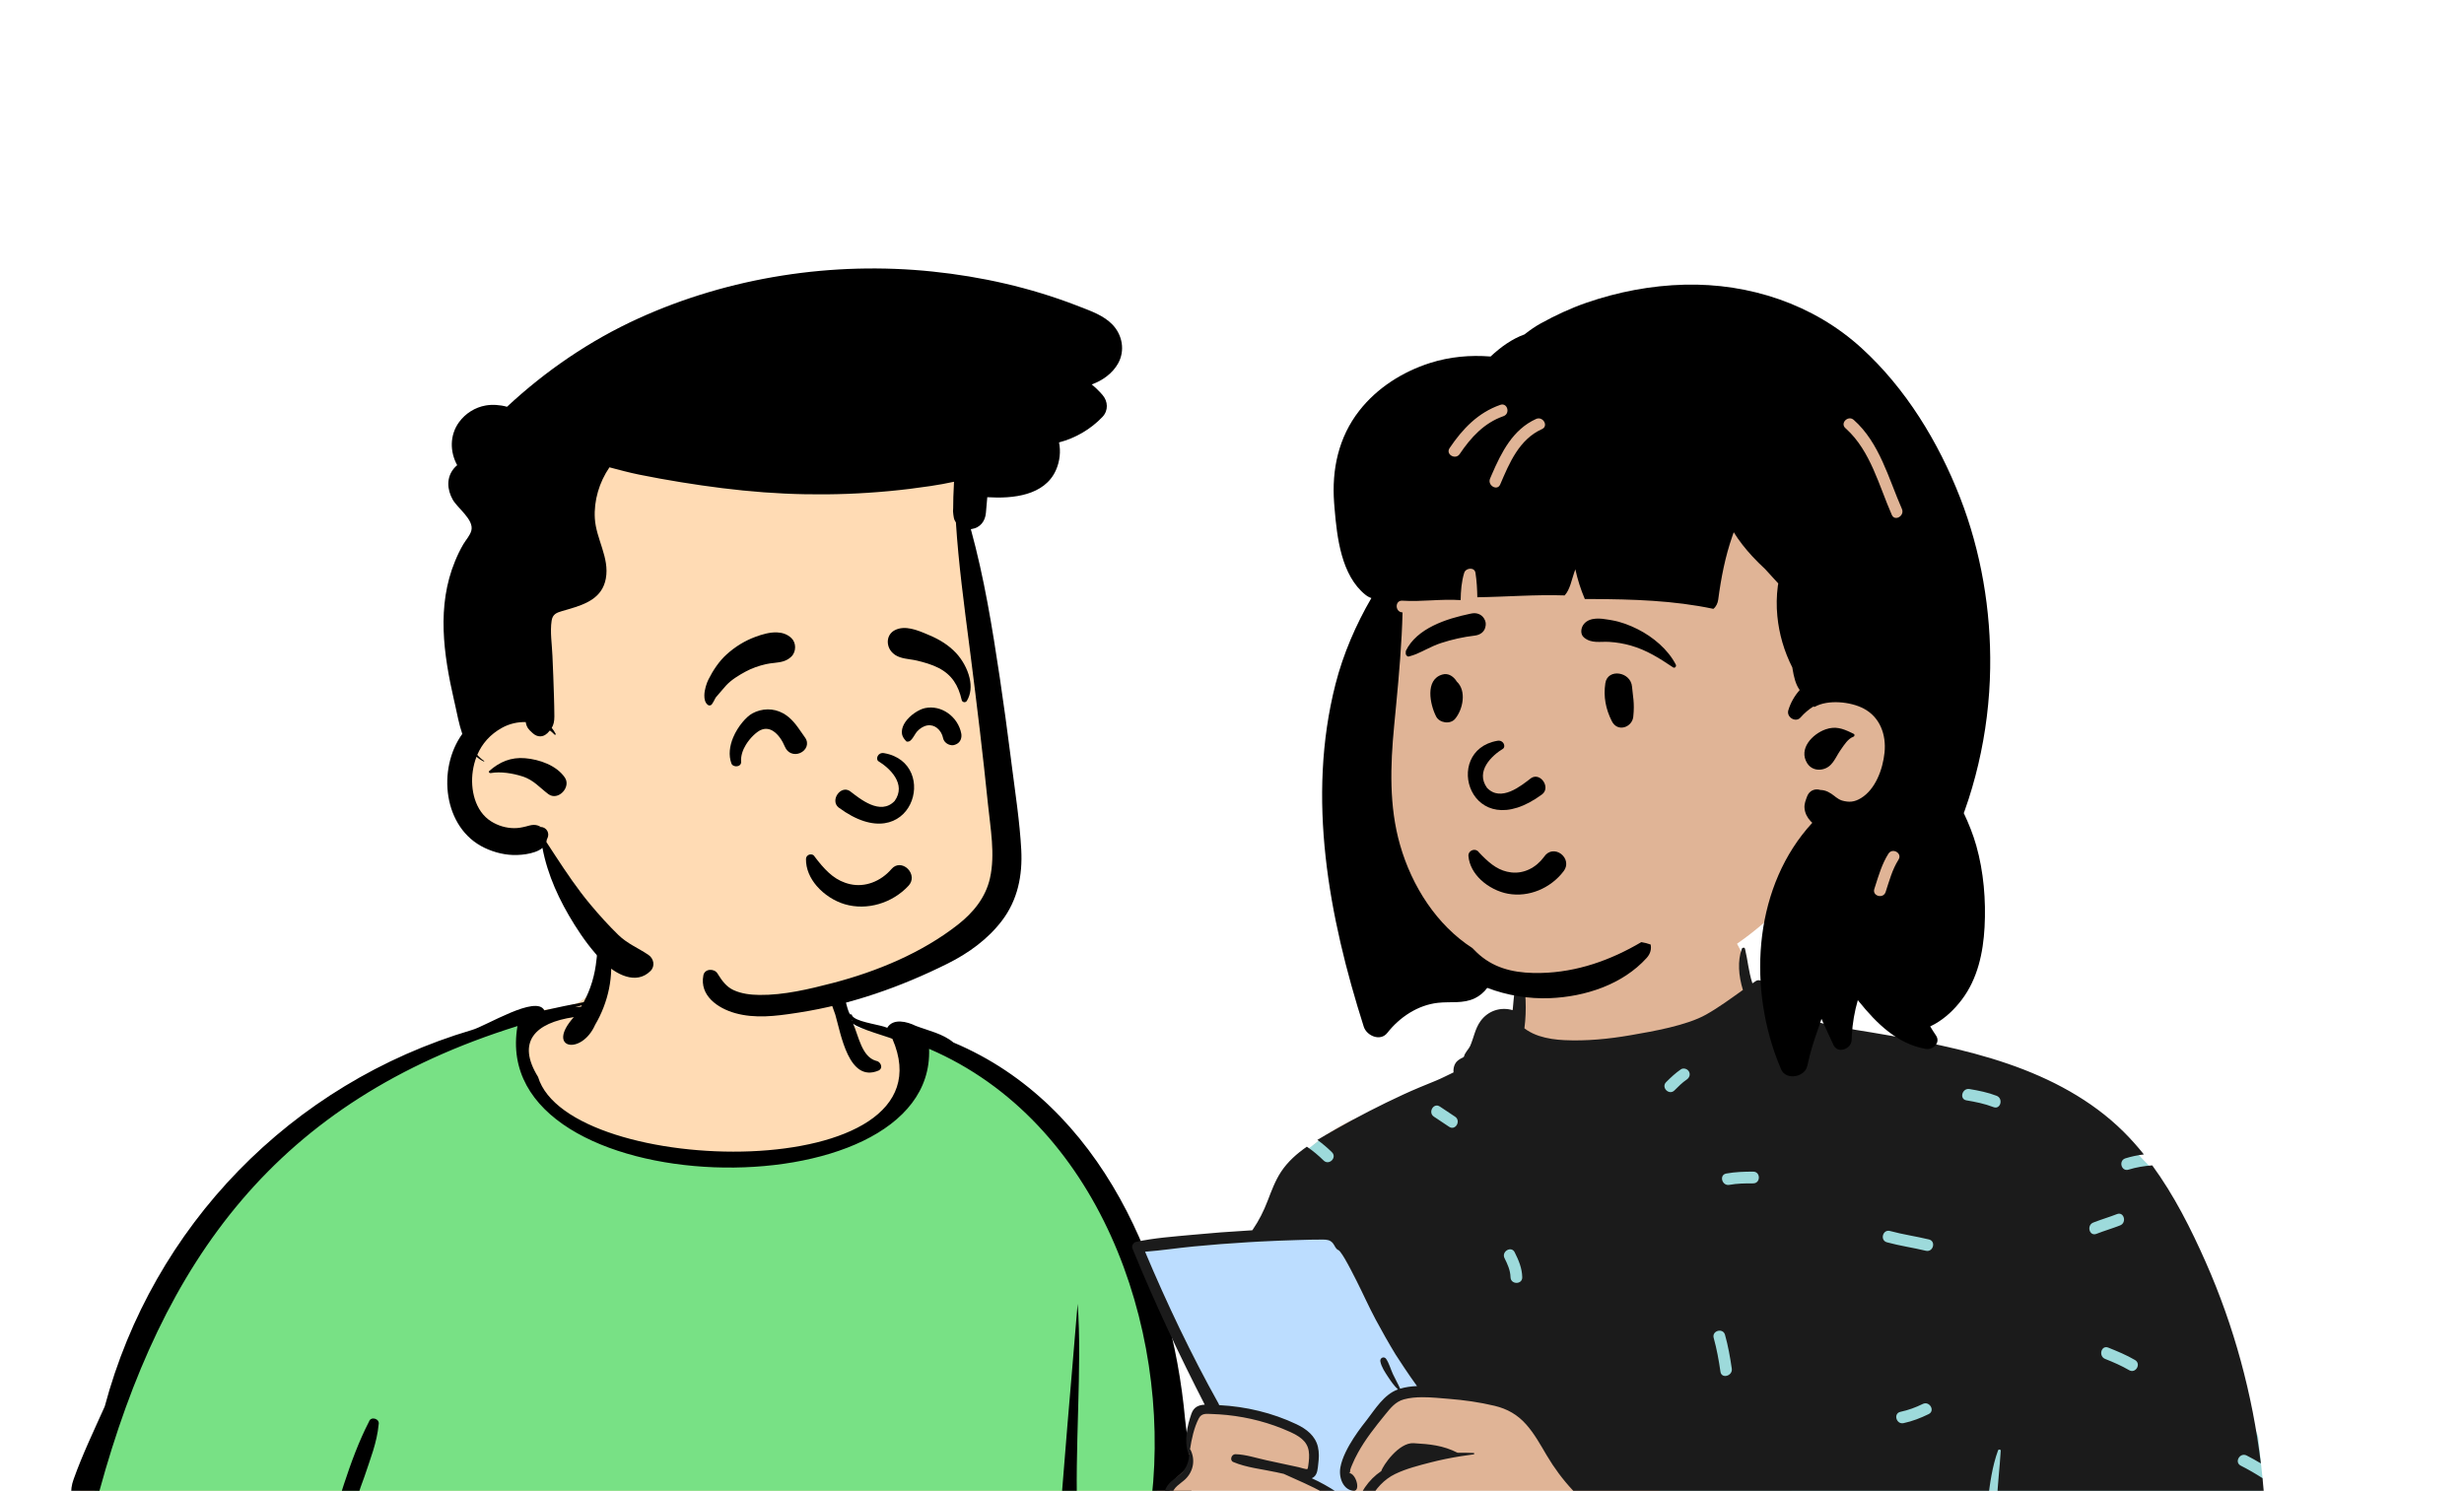 <svg viewBox="0 0 390 236" fill="none" xmlns="http://www.w3.org/2000/svg">
            <path
              fill-rule="evenodd"
              clip-rule="evenodd"
              d="M223.305 710.085C224.965 702.351 217.375 699.736 212.591 698.016C209.164 695.79 196.466 688.082 186.641 678.566C178.601 670.779 173.128 660.8 170.85 659.849C170.85 659.849 168.505 658.487 168.261 657.475C166.834 651.546 168.024 646.02 168.261 642.425C172.835 641.222 176.5 639.723 179.241 637.625C180.04 637.892 181.239 638.233 181.596 637.063C184.073 620.513 185.143 604.159 187.158 587.597C194.787 524.516 195.648 450.821 182.523 393.206C182.385 390.35 182.634 387.771 182.888 385.317C184.663 385.125 185.736 383.405 187.185 382.377C189.434 380.587 192.098 379.211 191.988 376.083C192.522 375.678 192.46 375.45 192.196 374.934C193.912 367.547 186.259 359.762 184.095 353.672C188.029 315.142 182.676 278.732 185.663 240.193C189.434 238.612 186.899 228.734 186.641 224.66C184.551 198.412 170.924 172.461 146.386 163.886C144.983 163.601 142.874 161.995 141.714 163.073C139.47 162.184 136.486 163.938 134.749 161.918L134.767 161.905C133.305 159.875 132.65 157.295 132.169 154.855C132.249 155.543 132.384 156.224 132.549 156.891C128.319 144.953 127.253 141.761 113.634 141.199C107.499 141.117 99.413 141.301 95.836 147.159C94.37 149.883 94.818 153.01 93.908 155.877C92.238 161.137 85.03 158.595 81.246 161.327C50.959 171.054 26.116 190.908 17.95 222.775C16.281 226.615 14.387 230.438 12.992 234.402C12.775 234.99 12.181 236.981 13.608 237.898L14.299 238.341C5.208 280.886 4.605 316.736 35.146 345.099C37.438 357.287 31.542 373.931 33.809 385.764C32.517 387.599 34.155 389.076 35.806 389.194C35.965 389.283 36.608 389.565 36.783 389.645C34.156 426.786 45.187 476.84 50.05 496.596C50.712 508.458 46.669 518.202 38.351 524.666C29.162 530.333 10.994 555.93 14.362 582.779C10.426 583.552 6.518 583.976 2.742 585.457C-13.781 582.537 -13.617 614.431 -14.67 625.646C-16.453 644.423 -17.561 671.638 0.254 683.657C4.947 687.067 14.463 691.058 19.34 685.601C20.938 683.679 21.338 681.822 20.709 679.86C28.761 668.468 26.591 653.568 27.331 640.207C29.666 640.066 32.109 641.163 34.368 640.763C36.686 638.718 28.229 639.275 27.352 639.155C27.441 637.095 27.607 634.925 27.82 632.848C29.147 633.114 30.846 633.751 32.122 633.8C32.877 633.984 33.411 632.943 32.955 632.404C31.959 631.453 29.421 631.6 27.993 631.465C28.234 629.726 28.529 627.898 28.857 626.217C30.604 626.154 32.409 627.268 34.063 627.04C32.811 626.204 30.46 626.458 28.934 625.906C29.926 620.489 31.949 615.348 33.83 610.282C38.444 612.187 42.424 612.262 46.928 611.691C48.771 611.975 49.669 611.597 49.967 609.29L49.85 609.144C53.42 587.753 64.94 567.36 86.339 544.235C90.566 539.498 95.343 533.921 98.525 527.686C104.92 514.709 106.012 500.39 110.939 486.914C115.54 473.369 121.83 460.412 127.736 447.571C128.602 454.152 129.765 460.903 130.975 467.356C136.298 490.223 135.782 514.62 131.864 537.614C126.069 569.818 128.862 602.176 127.573 634.608C127.591 636.479 127.822 638.178 127.548 640.125C127.512 640.275 127.583 640.453 127.76 640.448L128.095 640.457C130.88 642.5 134.728 642.869 138.001 643.977C139.376 645.066 138.988 646.792 139.114 648.138C139.474 653.939 139.934 659.762 139.363 665.742C136.837 670.588 133.701 669.587 133.059 676.418C132.497 684.216 131.504 692.51 135.297 699.454L133.862 699.702C131.732 704.177 133.032 707.082 138.037 708.975C162.748 718.676 197.52 727.484 223.305 720.161C223.774 720.627 224.456 720.144 224.989 719.413C225.501 718.71 225.876 717.777 225.792 717.236C225.351 714.861 225.958 710.524 223.305 710.085Z"
              fill="#FFDBB4"
            />
            <path
              fill-rule="evenodd"
              clip-rule="evenodd"
              d="M35.992 347.191L37.86 349.128L38.754 350.05L40.06 351.391C42.855 354.249 45.767 357.165 49.997 361.353L60.912 372.137L63.014 374.229L64.043 375.254L59.808 375.782L58.918 375.896L58.228 375.987L57.54 376.08C53.104 376.691 50.168 377.286 47.252 378.246C42.986 379.65 39.662 381.679 37.18 384.597L37.062 384.737L36.047 385.955L35.819 384.385C35.588 382.797 35.496 381.151 35.502 379.222L35.51 378.473L35.521 377.875L35.534 377.384C35.542 377.108 35.552 376.806 35.564 376.461L35.658 373.874L35.682 373.107L35.691 372.745C35.694 372.569 35.697 372.4 35.7 372.231L35.705 371.706L35.682 371.149L35.655 370.421L35.637 369.9C35.453 364.295 35.548 358.939 35.892 349.791L35.992 347.191ZM82.798 161.415L82.602 162.556C81.504 168.943 84.375 174.226 90.539 178.09C96.181 181.626 104.322 183.748 113.044 184.085C121.693 184.418 130.131 182.962 136.292 179.98C142.896 176.785 146.492 172.089 146.35 166.247L146.345 166.07L146.303 164.95L147.331 165.393C160.214 170.935 170.208 181.51 176.483 195.381C182.215 208.05 184.509 222.857 183.04 236.741L182.994 237.162L182.903 237.982L182.107 237.767C180.687 237.383 177.038 238.473 171.377 241.067L170.902 241.286L168.309 243.091L168.265 244.427C166.535 298.932 171.748 337.811 183.87 361.039L184.239 361.738L184.62 362.442C184.839 362.853 185.086 363.28 185.397 363.791L185.759 364.377L186.31 365.258L186.608 365.741L186.754 365.982C187.344 366.957 187.7 367.621 188.039 368.391C188.577 369.614 188.878 370.775 188.92 371.952L188.924 372.099L188.924 372.147L188.948 372.193C189.126 372.556 189.117 372.992 188.919 373.362L188.887 373.417L188.876 373.435L188.827 373.817L188.504 373.88L188.46 373.922C187.987 374.362 187.353 374.643 186.528 374.849L186.414 374.877L186.303 374.902C186.128 374.942 185.949 374.977 185.743 375.015L184.975 375.149L184.048 375.331L182.885 375.558L182.568 375.622L182.238 375.691C180.294 376.104 178.989 376.508 177.774 377.124C171.651 380.343 165.58 381.89 159.17 382.07C154.062 382.214 148.999 381.538 142.391 380.033L141.045 379.72L140.263 379.534L139.302 379.301C139.001 379.227 138.678 379.147 138.32 379.058L133.671 377.897L132.206 377.537L131.354 377.33C128.038 376.533 125.797 376.063 123.243 375.634C118.77 374.882 114.697 374.577 110.687 374.766L110.379 374.782L110.199 374.791L110.036 374.713C101.79 370.766 95.019 365.031 88.865 357.252L88.449 356.724L88.189 356.39C83.97 350.946 80.779 345.73 74.717 334.934L73.132 332.11L72.018 330.135L71.292 328.856C68.11 323.271 66.054 319.913 63.525 316.217C59.444 310.255 55.296 305.417 50.636 301.395L50.399 301.191L50.37 301.166C49.446 300.284 48.822 299.489 48.429 298.597L48.385 298.494L48.316 298.329L48.438 297.076L48.566 295.734C49.594 284.83 50.681 269.949 51.828 251.094L52.035 247.667L46.439 245.491L43.853 244.495L43.292 244.282L42.63 244.033L41.956 243.782L41.293 243.537C38.443 242.488 35.883 241.611 33.424 240.852L32.869 240.683C26.886 238.871 21.838 237.898 17.645 237.879L17.452 237.879L16.57 237.881L16.602 237.738L16.575 237.735C16.372 237.71 16.182 237.67 16.006 237.614L15.92 237.585L15.836 237.552C15.116 237.258 14.766 236.61 15.045 235.836L15.068 235.776L15.216 235.239C20.4 216.532 27.417 201.86 37.133 190.218L37.428 189.866L37.731 189.509C48.507 176.878 62.658 167.795 81.133 161.936L81.694 161.76L82.798 161.415Z"
              fill="#78E185"
            />
            <path
              fill-rule="evenodd"
              clip-rule="evenodd"
              d="M224.483 717.854C202.278 727.838 161.957 715.241 140.139 707.952C134.257 705.827 132.297 705.41 133.945 698.619C137.029 704.579 143.662 706.018 150.017 707.213C171.542 712.127 193.487 721.198 216.508 716.772C219.887 716.239 223.23 714.407 224.214 711.027C224.82 712.46 224.445 714.4 224.688 715.975C224.733 716.603 224.747 717.283 224.483 717.854M134.676 680.718C135.077 676.716 135.718 672.487 137.994 668.951C137.746 674.671 141.177 684.394 148.694 681.155C150.823 680.025 152.016 677.749 153.386 675.922C157.939 669.911 163.778 664.691 170.373 660.899C174.042 661.53 175.619 668.248 177.984 671.06C175.348 672.236 170.571 674.917 170.088 677.689C173.379 676.58 176.409 674.516 179.861 673.79C180.967 675.318 182.139 676.8 183.37 678.232C181.761 678.941 175.277 682.223 175.32 683.861C178.826 683.291 182.224 681.572 185.749 680.866C187.317 682.423 188.744 684.099 190.304 685.661C187.946 686.633 185.456 687.719 184.169 689.986C184.108 690.088 184.259 690.203 184.341 690.104C186.107 687.971 189.147 687.58 191.781 687.1C195.822 690.911 200.347 694.272 205.412 696.787C210.479 699.561 218.18 700.196 220.196 706.214C221.809 712.231 216.779 712.873 212.139 713.298C207.444 713.967 202.716 714.068 198.052 713.678C183.473 713.069 169.691 708.772 155.914 705.017C139.069 701.912 133.603 699.398 134.676 680.718M139.616 645.533C139.576 645.797 139.541 646.062 139.503 646.328C139.455 646.047 139.423 645.764 139.354 645.488C139.442 645.502 139.529 645.519 139.616 645.533M166.831 658.971C160.377 663.75 154.077 669.075 149.595 675.741C146.628 681.164 142.681 677.863 141.7 673.518C140.906 663.818 141.589 655.442 140.658 645.684C149.583 646.902 158.75 646.151 167.468 643.996C166.419 648.352 165.937 650.005 165.904 654.474C165.961 655.947 165.94 657.744 166.831 658.971M181.278 301.936C181.469 316.213 181.559 330.495 181.064 344.767C168.512 312.284 172.354 277.037 170.571 242.895C174.28 241.658 178.265 241.117 182.087 240.588C180.552 261.781 180.948 280.711 181.278 301.936M110.344 374.064C79.526 359.311 75.263 321.483 50.861 300.642C50.073 299.892 49.42 299.12 49.041 298.211C50.79 280.51 50.663 264.992 52.731 247.31C55.042 243.112 55.954 238.237 57.675 233.77C58.576 231.05 59.67 228.356 59.93 225.502C60.147 224.562 58.68 224.154 58.407 225.041C55.15 231.378 53.53 238.426 51.099 245.107C50.757 245.244 50.302 245.136 50.168 244.777C50.147 244.864 50.123 244.952 50.102 245.039C39.64 240.945 28.852 237.132 17.454 237.16C17.461 237.125 17.471 237.087 17.478 237.052C16.775 237.073 15.301 237.016 15.742 235.996C25.761 199.413 43.75 174.337 81.908 162.426C77.029 190.812 148.036 192.455 147.055 166.033C173.803 177.541 185.327 209.86 182.294 237.073C179.753 236.386 173.134 239.089 170.552 240.659C170.026 229.61 171.333 216.275 170.564 206.394C166.494 256.773 158.899 317.054 183.999 362.765C185.628 365.829 188.286 368.762 188.22 372.36C188.416 372.558 188.434 372.905 188.196 373.16C188.196 373.177 188.196 373.193 188.194 373.21C188.182 373.212 188.168 373.212 188.154 373.212C187.425 374.081 185.893 374.253 184.839 374.444C182.349 374.947 179.729 375.33 177.449 376.487C153.155 389.257 134.101 372.794 110.344 374.064M118.022 397.278C119.196 399.523 121.168 401.329 123.504 402.458C123.216 403.024 123.117 403.662 123.087 404.259C118.878 405.121 120.062 407.121 117.218 408.074C115.357 408.589 113.568 408.809 111.96 409.937C106.487 415.042 105.129 414.666 99.255 410.176C99.336 409.77 91.342 401.952 88.866 397.582C86.803 393.937 84.643 390.265 81.481 387.446C65.996 371.571 49.501 356.588 34.511 340.274C4.471 310.301 10.203 276.315 17.103 238.877C28.239 240.208 39.437 242.883 49.465 247.794C45.928 264.319 45.702 279.297 44.179 296.065C43.719 298.137 44.238 302.13 47.171 301.209C74.134 322.644 77.267 366.693 112.651 379.431C127.072 385.3 120.986 390.065 125.751 401.147C123.129 400.666 120.79 398.465 119.663 396.359C119.104 395.313 117.477 396.234 118.022 397.278M36.522 384.273C35.912 380.073 36.388 375.892 36.416 371.684C36.089 364.023 36.343 356.555 36.638 348.868C45.093 357.639 53.884 366.113 62.519 374.721C53.323 375.882 42.717 376.839 36.522 384.273M36.367 390.452C36.511 390.405 36.652 390.341 36.782 390.263C36.749 393.559 36.801 396.855 36.921 400.146C36.69 396.916 36.506 393.684 36.367 390.452M26.023 624.732C23.542 624.541 12.934 624.175 11.661 625.842C13.094 626.449 15.065 626.114 16.607 626.182C19.602 626.305 22.59 626.569 25.554 626.99C25.332 628.146 25.131 629.301 24.966 630.46C21.977 630.746 16.155 630.876 14.257 632.97C17.642 633.511 21.168 633.024 24.565 633.699C24.4 635.286 24.28 636.875 24.191 638.464C22.837 638.608 14.877 639.928 14.884 641.181C17.864 641.578 21.021 641.056 24.059 641.351C23.401 650.873 25.631 679.628 12.634 681.387C1.271 680.787 -3.713 662.348 -5.258 653.501C-8.681 632.89 -8.094 610.914 -1.308 591.046C1.116 585.521 7.713 584.563 13.292 584.277C13.504 585.212 13.714 586.13 13.95 587.056C11.531 592.548 10.76 598.731 10.694 604.674C11.205 613.216 21.731 619.567 29.375 613.924C27.947 617.418 26.843 621.054 26.023 624.732M10.986 686.182C-11.52 681.337 -15.213 655.239 -13.666 636.049C-12.405 622.69 -13.921 594.526 -1.605 586.678C-17.521 601.227 -16.139 700.27 19.133 682.983C18.253 685.773 13.731 686.578 10.986 686.182M15.396 593.065C15.436 592.72 15.48 592.378 15.527 592.033C18.024 598.825 22.302 605.28 28.671 609.214C26.232 612.259 21.483 613.166 18.279 610.673C12.691 606.477 15.021 598.887 15.396 593.065M92.113 159.13C92.068 159.208 92.021 159.286 91.974 159.361C91.663 159.382 91.349 159.411 91.031 159.446C91.392 159.338 91.752 159.236 92.113 159.13M134.884 161.623C134.872 161.588 134.86 161.552 134.85 161.519C134.879 161.536 134.907 161.554 134.938 161.573C134.914 161.588 134.9 161.604 134.884 161.623M226.669 713.72C226.607 712.031 226.583 709.848 224.607 709.249C225.503 701.968 219.467 697.823 213.129 695.805C207.725 692.495 201.596 690.182 196.631 686.191C198.937 685.758 201.243 685.234 203.292 684.229C204.839 683.472 204.093 680.948 202.417 681.182C199.448 681.574 196.782 683.086 193.992 684.136C192.408 682.832 190.873 681.472 189.423 680.031C191.229 679.682 193.525 679.81 194.577 678.015C194.905 677.454 194.758 676.871 194.363 676.438C192.533 674.583 188.906 676.435 186.633 676.976C185.541 675.716 184.487 674.43 183.452 673.13C185.169 672.972 189.635 673.286 188.76 670.449C187.084 668.23 183.478 669.561 181.054 670.018C177.979 666.232 176.989 660.424 172.184 658.341C172.011 657.423 170.814 657.493 170.015 657.766C168.838 652.141 168.928 649.282 169.272 643.516C172.839 642.527 176.378 641.229 179.345 639.099C180.708 639.5 182.36 639.038 182.644 637.435C183.492 631.786 183.966 625.266 184.561 619.496H184.777C185.907 608.971 186.817 598.415 188.095 587.918C195.412 527.238 197.006 453.174 183.462 393.226C183.355 390.955 183.516 388.681 183.745 386.426C185.36 385.994 186.322 384.415 187.659 383.501C190.144 381.473 192.672 380.337 192.901 376.798C193.403 376.319 193.462 375.594 193.186 374.966C193.83 371.333 192.881 367.725 190.95 364.585C188.833 361.008 186.833 357.398 185.068 353.644C188.93 315.807 183.691 279.136 186.555 241.11C190.229 239.162 187.923 228.34 187.581 224.732C185.435 201.04 174.388 174.88 150.901 165.025C149.253 163.632 146.951 163.16 144.938 162.393C143.577 161.722 141.363 161.141 140.432 162.702C139.444 162.242 136.263 161.89 135.174 161.092C134.971 160.943 134.841 160.78 134.81 160.598C134.73 160.601 134.636 160.584 134.535 160.563C133.53 159.142 132.573 149.242 131.335 149.948C129.984 153.348 130.92 157.189 132.212 160.622C133.103 163.658 134.325 171.468 139.059 169.471C139.875 169.065 139.371 168.009 138.64 167.924C136.395 167.282 135.895 163.979 135.027 162.043C136.055 162.898 140.738 164.18 141.25 164.451C151.408 187.797 89.991 186.571 85.162 170.477C81.719 164.917 84.691 161.904 90.828 161.011C86.317 166.031 92.028 167.145 94.2 162.223C96.277 158.698 97.223 154.415 96.513 150.359C96.878 148.935 97.188 147.032 95.06 147.415C94.987 147.226 94.872 147.374 94.917 147.509C94.141 148.746 94.681 150.524 94.405 151.952C94.172 154.29 93.509 156.58 92.384 158.648C90.298 159.047 88.22 159.474 86.152 159.942C84.912 157.418 76.867 162.452 74.707 163.044C46.013 171.532 24.193 194.136 16.577 222.647C14.877 226.444 13.042 230.259 11.651 234.174C11.028 235.869 11.028 237.972 12.738 239.07C4.407 277.335 2.375 317.202 33.846 345.903C34.561 349.01 34.084 352.306 34.063 355.469C34.327 362.675 28.178 387.371 35.32 390.565C33.233 422.557 41.059 466.086 48.645 496.949C49.206 507.557 46.011 517.206 37.411 523.9C21.061 536.139 14.174 556.568 12.262 576.037C11.991 578.032 12.257 580.063 12.705 582.022C9.161 582.683 5.844 583.113 2.403 584.414C-16.571 580.773 -15.217 621.592 -16.67 633.704C-17.807 651.61 -17.097 673.074 -0.665 684.798C4.86 688.736 14.613 692.519 19.996 686.555C21.519 684.73 22.349 682.595 21.75 680.263C29.468 668.947 27.645 654.483 28.223 641.606C30.243 641.677 32.446 642.579 34.436 642.083C35.968 641.677 36.164 639.708 34.867 638.924C32.995 637.862 30.451 638.266 28.357 638.195C28.421 636.962 28.513 635.73 28.631 634.497C30.618 634.984 33.467 636.153 34.058 633.371C34.297 630.838 31.102 630.644 29.112 630.536C29.251 629.58 29.406 628.628 29.583 627.679C31.107 627.832 32.714 628.805 34.212 628.34C35.06 628.005 35.355 627.145 34.735 626.449C33.582 625.318 31.611 625.545 30.085 625.193C31.012 620.648 32.686 616.301 34.299 611.955C37.218 612.97 40.38 613.641 43.495 613.386C45.11 613.046 46.874 612.949 48.506 613.168C50.321 612.687 50.741 610.744 50.979 609.157C50.944 609.1 50.908 609.046 50.868 608.996C55.063 584.537 70.111 563.406 86.984 545.2C91.632 539.992 96.19 534.576 99.347 528.39C105.761 515.461 106.911 500.915 111.818 487.484C115.952 475.287 121.476 463.591 126.892 451.878C129.064 467.304 133.12 482.478 133.584 498.122C134.292 517.914 129.937 537.419 128.079 557.052C125.394 577.815 126.824 598.682 126.654 619.496H126.769C126.725 624.515 126.589 629.751 126.277 634.755C126.289 636.585 126.525 638.308 126.265 640.138C126.122 641.151 126.848 641.786 127.612 641.807C130.418 643.651 133.943 644.305 137.168 645.094C138.062 645.778 137.676 647.464 137.833 648.496C138.18 654.292 138.638 658.666 138.074 664.51C134.919 669.181 132.646 668.435 131.769 675.535C131.286 682.947 130.222 690.962 133.457 697.69C132.009 698.02 131.46 702.444 131.677 703.615C132.045 706.916 134.952 707.961 137.763 709.1C158.302 716.806 201.946 729.493 223.051 720.768C224.563 721.625 226.249 719.946 226.737 718.594C227.383 716.949 226.789 715.355 226.669 713.72"
              fill="black"
            />
            <path
              fill-rule="evenodd"
              clip-rule="evenodd"
              d="M151.947 83.395C151.039 77.88 154.02 76.736 151.947 71.493C147.34 61.779 134.783 62.198 125.569 61.451C115.292 61.056 104.89 62.417 95.415 66.55C93.152 67.537 90.975 68.698 88.889 70.017C87.085 71.158 87.333 73.327 88.47 74.51C80.267 86.167 84.959 101.813 78.413 114.083C77.204 116.276 75.605 118.243 74.553 120.525C72.956 123.994 72.853 128.965 76.477 131.269C81.579 134.017 84.427 128.575 86.934 136.463C99.456 163.966 124.633 165.515 148.533 151.176C150.601 150.022 152.711 148.718 154.273 146.905C157.817 142.902 157.399 137.274 157.478 132.276C157.521 129.347 157.529 126.418 157.5 123.489C157.389 111.623 153.469 95.163 151.947 83.395Z"
              fill="#FFDBB4"
            />
            <path
              fill-rule="evenodd"
              clip-rule="evenodd"
              d="M101.042 50.409C115.472 43.841 131.84 41.35 147.581 42.984C155.351 43.789 163.018 45.516 170.315 48.322L170.954 48.57C172.755 49.266 174.697 49.956 176.066 51.372C177.659 53.018 178.106 55.506 176.967 57.539C176.082 59.118 174.492 60.252 172.795 60.856C173.393 61.347 173.96 61.895 174.492 62.507C175.388 63.531 175.456 64.992 174.492 66.003C172.633 67.951 170.221 69.36 167.623 70.036C167.915 71.45 167.757 73.015 167.132 74.425C165.336 78.471 160.276 78.953 156.383 78.713L156.266 78.705L156.049 81.191C155.934 82.516 155.143 83.543 153.802 83.746C153.755 83.753 153.708 83.758 153.661 83.762C155.783 91.464 157.066 99.404 158.249 107.297C158.868 111.417 159.421 115.547 159.951 119.679L160.127 121.057C160.692 125.512 161.397 130.012 161.642 134.5C161.861 138.573 161.087 142.461 158.586 145.748C156.341 148.694 153.28 150.902 149.988 152.54C142.55 156.244 134.722 159.002 126.496 160.282L125.947 160.367C122.772 160.853 119.501 161.263 116.36 160.381C113.6 159.607 110.705 157.609 111.329 154.401C111.538 153.317 113.049 153.27 113.567 154.108L113.686 154.3C114.307 155.288 114.987 156.207 116.07 156.717C117.338 157.317 118.809 157.484 120.195 157.501C124.065 157.546 128.096 156.578 131.823 155.607C138.783 153.794 145.931 150.838 151.633 146.359C154.059 144.456 156.007 142.076 156.694 139.014C157.543 135.239 156.762 131.112 156.376 127.318C155.582 119.489 154.637 111.675 153.64 103.869L153.44 102.308C152.6 95.782 151.718 89.254 151.299 82.691C151.124 82.452 151.007 82.181 150.96 81.883L150.894 81.456V81.456C150.837 81.09 150.828 80.755 150.868 80.445C150.87 79.26 150.903 78.082 150.972 76.897C150.983 76.684 150.993 76.472 151 76.262C149.771 76.533 148.534 76.753 147.291 76.939C138.557 78.259 129.687 78.59 120.882 77.933C116.489 77.605 112.129 77.041 107.783 76.335C105.571 75.976 103.367 75.579 101.169 75.135C99.581 74.817 98.025 74.385 96.463 73.979C94.851 76.332 93.981 79.229 94.15 82.074C94.341 85.321 96.496 88.265 95.891 91.582C95.324 94.686 92.673 95.649 90.056 96.418L88.943 96.741C88.087 96.992 87.465 97.234 87.31 98.266C87.044 100.039 87.371 102.034 87.439 103.817C87.522 105.925 87.63 108.033 87.679 110.142C87.705 111.233 87.747 112.328 87.745 113.419C87.743 114.193 87.628 114.722 87.329 115.222C87.559 115.513 87.766 115.827 87.95 116.16C88.009 116.269 87.863 116.384 87.776 116.294C87.543 116.051 87.296 115.832 87.035 115.636C86.903 115.799 86.75 115.964 86.571 116.141L86.557 116.122V116.122C85.997 116.682 85.108 116.736 84.413 116.141L84.231 115.983C83.723 115.536 83.374 115.163 83.232 114.425C83.225 114.387 83.218 114.349 83.213 114.311C81.922 114.266 80.609 114.573 79.446 115.218C77.604 116.24 76.308 117.697 75.541 119.496C75.846 119.855 76.204 120.176 76.621 120.445C76.679 120.485 76.627 120.573 76.564 120.542C76.138 120.341 75.757 120.093 75.416 119.803C75.14 120.511 74.948 121.271 74.83 122.077C74.416 124.919 75.155 128.392 77.715 130.012C78.823 130.713 80.089 131.093 81.402 131.098C82.041 131.1 82.595 130.992 83.216 130.838C83.637 130.734 84.056 130.583 84.496 130.583C84.872 130.583 85.221 130.678 85.543 130.866L85.454 130.874C85.236 130.895 85.278 130.904 85.581 130.904C86.522 130.944 87.06 131.903 86.628 132.736L86.571 132.865C86.559 132.891 86.549 132.913 86.541 132.93L86.507 133.151C86.503 133.172 86.5 133.193 86.496 133.216L86.483 133.26C86.48 133.268 86.478 133.275 86.475 133.282L87.886 135.442C89.617 138.084 91.386 140.716 93.399 143.129C94.811 144.822 96.308 146.482 97.889 148.019C99.31 149.4 101.014 150.066 102.623 151.152C103.482 151.728 103.734 152.935 102.953 153.711C100.661 155.994 97.416 154.181 95.536 152.325C93.757 150.567 92.221 148.451 90.896 146.333C88.545 142.568 86.675 138.563 85.856 134.217C85.515 134.531 85.079 134.727 84.639 134.88C83.757 135.187 82.785 135.315 81.853 135.348C80.067 135.407 78.279 134.972 76.672 134.203C70.133 131.074 69.173 121.706 73.171 116.181C72.632 114.613 72.331 112.911 72.004 111.459L71.855 110.811C70.202 103.564 69.092 95.935 72.023 88.834C72.399 87.918 72.823 87.025 73.324 86.171C73.726 85.484 74.418 84.752 74.609 83.97C75.032 82.254 72.418 80.45 71.656 79.088C70.759 77.489 70.632 75.603 71.853 74.141C72.009 73.957 72.178 73.787 72.362 73.639C71.204 71.533 71.15 68.884 72.674 66.806C73.677 65.436 75.206 64.478 76.877 64.188C77.898 64.01 79.126 64.077 80.249 64.393C86.394 58.668 93.406 53.884 101.042 50.409ZM77.442 122.048C79.082 120.596 80.894 119.836 83.129 120.027C85.376 120.221 88.082 121.153 89.402 123.087C90.444 124.615 88.32 126.855 86.79 125.708C85.397 124.662 84.467 123.481 82.738 122.919C81.185 122.417 79.263 122.093 77.637 122.381C77.458 122.412 77.279 122.19 77.442 122.048Z"
              fill="black"
            />
            <path
              fill-rule="evenodd"
              clip-rule="evenodd"
              d="M139.082 143.113C137.345 143.617 135.481 143.662 133.71 143.142C132.104 142.67 130.455 141.631 129.273 140.257C128.223 139.036 127.543 137.553 127.57 135.969C127.573 135.788 127.637 135.638 127.737 135.52C127.844 135.394 127.993 135.308 128.153 135.27C128.318 135.231 128.492 135.245 128.64 135.312C128.774 135.373 128.889 135.477 128.961 135.628C129.142 135.867 129.323 136.103 129.505 136.332C130.966 138.137 132.38 139.487 134.576 139.971C135.768 140.234 136.958 140.117 138.05 139.716C139.218 139.287 140.275 138.533 141.103 137.568C141.477 137.132 141.919 136.954 142.351 136.951C142.84 136.947 143.324 137.175 143.689 137.539C144.047 137.897 144.287 138.383 144.309 138.892C144.328 139.338 144.182 139.804 143.796 140.22C142.521 141.591 140.869 142.595 139.082 143.113ZM139.028 120.497C140.809 121.581 143.522 124.108 141.606 126.794C139.352 129.163 136.106 126.447 134.506 125.219C133.023 124.267 131.356 126.715 132.732 127.827C144.292 136.396 148.983 120.78 139.929 119.223C138.932 119.051 138.562 120.162 139.028 120.497ZM122.372 115.728C121.8 115.362 121.127 115.236 120.381 115.576C119.797 115.842 118.775 116.727 118.063 117.89C117.576 118.686 117.231 119.62 117.303 120.592C117.32 120.818 117.236 120.985 117.105 121.108C117.001 121.205 116.851 121.277 116.675 121.299C116.525 121.318 116.358 121.301 116.222 121.258C115.963 121.177 115.826 121.009 115.774 120.872C115.276 119.547 115.491 118.068 116.049 116.734C116.803 114.934 118.171 113.426 119.068 112.94C120.602 112.107 122.413 112.069 123.949 112.917C125.257 113.639 126.075 114.804 126.889 115.991C127.062 116.244 127.233 116.494 127.411 116.74C127.766 117.234 127.802 117.723 127.664 118.143C127.511 118.607 127.123 119 126.636 119.205C126.187 119.395 125.665 119.421 125.204 119.226C124.814 119.062 124.456 118.741 124.229 118.196C123.848 117.279 123.213 116.267 122.372 115.728V115.728ZM151.437 117.769C151.045 117.974 150.739 118.035 150.304 117.905C150.064 117.833 149.826 117.694 149.64 117.508C149.456 117.323 149.322 117.094 149.271 116.839C149.144 116.21 148.8 115.622 148.311 115.238C147.892 114.911 147.364 114.737 146.779 114.835C146.147 114.94 145.544 115.346 145.13 115.825C144.991 115.985 144.882 116.167 144.773 116.347C144.569 116.685 144.37 116.999 144.088 117.247C143.982 117.342 143.821 117.407 143.665 117.407C143.601 117.407 143.537 117.397 143.476 117.378C142.847 116.745 142.726 116.266 142.746 115.79C142.767 115.291 142.964 114.786 143.281 114.315C144.026 113.21 145.439 112.303 146.393 112.098C147.7 111.817 148.997 112.154 150.037 112.885C151.107 113.637 151.901 114.804 152.148 116.119C152.207 116.436 152.182 116.778 152.062 117.074C151.944 117.364 151.739 117.612 151.437 117.769ZM125.253 103.943C124.469 104.708 123.541 104.826 122.603 104.932C122.081 104.991 121.665 105.038 121.255 105.131C120.129 105.386 119.015 105.769 118 106.321C116.938 106.898 115.781 107.594 114.949 108.486C114.751 108.698 114.564 108.921 114.377 109.144C114.207 109.348 114.043 109.544 113.87 109.732C113.671 109.949 113.483 110.177 113.295 110.404C113.179 110.595 113.156 110.642 113.133 110.691C113.098 110.765 113.057 110.847 113.01 110.935C112.946 111.057 112.871 111.189 112.793 111.309C112.662 111.529 112.592 111.589 112.531 111.616C112.431 111.661 112.336 111.683 112.243 111.671C112.157 111.66 112.075 111.618 111.994 111.55C111.592 111.21 111.473 110.651 111.485 110.058C111.504 109.157 111.835 108.161 112.141 107.548C112.852 106.124 113.837 104.645 115.023 103.582C116.375 102.369 117.855 101.451 119.555 100.818C120.611 100.425 121.834 100.064 122.984 100.11C123.813 100.142 124.603 100.389 125.256 101.005C125.657 101.383 125.85 101.92 125.85 102.457C125.85 103.005 125.65 103.556 125.253 103.943ZM153.032 110.947C152.982 111.029 152.913 111.085 152.836 111.119C152.756 111.154 152.666 111.165 152.58 111.15C152.494 111.136 152.412 111.097 152.347 111.037C152.285 110.98 152.238 110.904 152.217 110.812C151.696 108.522 150.686 106.819 148.528 105.721C147.467 105.181 146.247 104.837 145.092 104.564C144.756 104.484 144.401 104.433 144.044 104.38C142.925 104.217 141.797 104.029 141.067 103.123C140.628 102.577 140.443 101.879 140.547 101.241C140.646 100.64 140.996 100.089 141.634 99.759C143.222 98.937 145.194 99.743 146.797 100.43C146.916 100.481 147.033 100.531 147.147 100.579C148.715 101.242 150.145 102.117 151.32 103.367C152.253 104.36 153.117 105.827 153.465 107.336C153.754 108.591 153.686 109.873 153.032 110.947Z"
              fill="black"
            />
            <path
              fill-rule="evenodd"
              clip-rule="evenodd"
              d="M201.813 194.039C203.839 186.19 205.702 182.862 209.3 180.134C212.666 177.582 217.579 175.439 224.748 173.873C232.214 172.569 232.426 168.692 234.298 162.46C234.844 160.587 237.551 160.088 238.719 161.439C238.884 161.261 239.055 161.098 239.233 160.951C239.074 160.058 240.376 157.497 240.333 156.643C239.879 147.722 242.799 143.243 250.088 141.578C251.673 141.215 262.441 141.002 263.986 141.429C270.743 143.295 277.395 149.222 276.377 156.36C278.498 159.13 280.574 160.82 283.847 161.712C288.943 162.359 286.383 234.488 277.532 277.701C273.735 296.241 182.936 264.684 187.039 255.398C186.457 253.696 187.517 251.825 187.039 250.068C186.693 248.796 185.806 248.269 185.359 247.01C184.731 245.237 185.414 242.859 186.122 241.051C186.411 240.149 185.588 239.179 185.359 238.259C184.274 233.921 186.759 234.303 188.55 231.402C188.524 231.394 188.058 229.323 188.06 229.333C187.786 227.855 188.473 225.961 189.072 224.727C189.477 223.893 190.345 223.371 191.207 223.467C190.339 220.522 189.241 218.072 188.06 215.234C185.972 210.233 183.986 205.002 180.987 200.475C179.759 198.621 180.751 196.916 182.738 196.79C189.17 196.382 195.532 195.457 201.813 194.039Z"
              fill="#E0B496"
            />
            <path
              fill-rule="evenodd"
              clip-rule="evenodd"
              d="M211.855 194.645L226.537 219.472C226.537 219.472 223.054 219.82 221.644 220.496C220.235 221.173 213.763 229.394 213.763 229.394L212.734 233.921L215.171 237.57L214.221 239.862C214.221 239.862 213.543 238.309 211.855 237.104C210.166 235.899 206.444 233.921 206.444 233.921C206.444 233.921 207.681 233.259 207.681 232.483C207.681 231.707 208.771 228.395 206.444 227.144C204.117 225.892 192.093 222.964 192.093 222.964L179.908 197.282L211.855 194.645Z"
              fill="#BCDDFF"
            />
            <path
              fill-rule="evenodd"
              clip-rule="evenodd"
              d="M277.353 161.881L230.731 170.056L209.3 180.134L205.802 182.827L226.537 219.472L258.554 225.309L266.711 246.478L265.046 270.34L212.961 264.136L190.493 261.468L185.212 282.772L186.166 291.536L187.554 295.98L243.252 311.005C243.252 311.005 271.614 308.258 276.641 308.258C281.669 308.258 318.531 311.915 318.531 311.915L327.06 311.005C327.06 311.005 345.93 291.133 348.857 284.061C351.783 276.989 358.112 233.998 358.112 233.998L357.415 227.393L341.112 185.472C341.112 185.472 338.935 183.497 336.19 180.134C333.446 176.771 277.353 161.881 277.353 161.881Z"
              fill="#9DDADB"
            />
            <path
              fill-rule="evenodd"
              clip-rule="evenodd"
              d="M192.972 222.435C197.186 222.649 201.403 223.65 205.215 225.463C206.774 226.206 208.187 227.279 208.601 229.044C208.81 229.946 208.759 230.877 208.647 231.787C208.564 232.477 208.543 233.357 207.943 233.823C207.841 233.902 207.732 233.963 207.618 234.007C209.024 234.641 210.363 235.403 211.552 236.187C212.64 236.905 213.758 238.01 214.26 239.257C214.301 239.116 214.343 238.984 214.385 238.858C215.24 236.332 216.558 234.263 218.633 232.871C218.869 232.013 221.398 228.32 223.747 228.459C226.32 228.61 228.389 228.798 230.716 229.98C231.564 229.962 232.41 229.973 233.246 230.01C233.39 230.015 233.383 230.21 233.246 230.226C232.568 230.312 231.889 230.407 231.21 230.519C229.598 230.777 227.989 231.104 226.416 231.51C224.529 231.998 222.577 232.488 220.813 233.34C217.392 234.996 215.275 239.325 215.71 243.092C215.782 243.709 216.021 245.576 216.879 245.384C217.604 245.221 217.892 243.709 218.145 243.15C218.824 241.663 220.046 240.693 221.513 240.035C223.235 239.262 225.077 238.74 226.863 238.131C227.873 237.785 228.884 237.439 229.897 237.095C230.934 236.74 231.919 236.25 233.023 236.499C233.69 236.65 233.767 237.444 233.393 237.899C232.823 238.593 231.977 238.798 231.157 239.083C230.074 239.46 228.993 239.836 227.913 240.212C226.242 240.793 224.492 241.283 222.863 241.993L222.914 242.109C223.047 242.072 223.202 242.204 223.177 242.367C222.932 243.869 222.593 245.607 222.97 247.112C223.267 248.305 224.315 249.627 225.677 249.276C225.463 249.081 225.384 248.744 225.528 248.433C226.068 247.281 233.132 242.734 233.762 244.422C233.783 244.483 233.718 244.527 233.667 244.518C233.13 244.406 232.231 245.321 231.801 245.611C231.18 246.029 230.551 246.438 229.937 246.868C229.265 247.337 228.61 247.829 227.971 248.337C227.469 248.737 227.09 249.153 226.514 249.355C226.816 249.499 227.055 249.766 227.157 250.107C227.418 250.996 227.92 251.751 228.791 252.144C229.704 252.552 230.734 252.295 231.696 252.395C233.007 252.527 234.15 253.149 235.105 254.039C237.111 255.91 238.117 259.208 240.922 260.093C242.598 260.62 244.457 260.288 246.153 260.049C248.047 259.781 249.893 259.57 251.801 259.849C253.627 260.116 255.354 260.748 257.022 261.519C258.586 262.241 260.315 263.058 261.703 264.136C261.989 263.256 262.277 262.385 262.496 261.486C263.011 259.361 263.29 257.197 263.358 255.014C263.42 252.936 263.304 250.848 263.125 248.779C263.037 247.745 262.897 246.717 262.809 245.683C262.786 245.423 262.739 245.144 262.704 244.866C260.227 243.405 257.625 242.286 255.001 241.134C254.994 241.132 254.987 241.127 254.98 241.125C254.898 241.087 254.819 241.053 254.738 241.018C254.74 241.013 254.743 241.009 254.747 241.004C254.447 240.821 254.238 240.577 254.113 240.303C250.332 237.797 247.171 234.376 244.815 230.387C243.827 228.715 242.877 226.98 241.584 225.515C240.209 223.952 238.575 223.023 236.553 222.54C234.19 221.973 231.754 221.634 229.333 221.441C228.01 221.337 226.533 221.174 225.091 221.181C224.087 221.188 223.105 221.274 222.203 221.523C220.867 221.889 220.086 222.904 219.247 223.931C218.445 224.916 217.648 225.903 216.9 226.929C216.191 227.902 215.521 228.907 214.94 229.962C214.592 230.593 214.269 231.244 213.997 231.915C213.902 232.152 213.776 232.421 213.718 232.667C213.66 232.915 213.767 233.178 213.488 233.178C214.638 233.194 215.403 236.06 214.26 235.993C212.652 235.9 211.844 233.974 212.159 232.265C212.721 229.217 215.756 225.535 216.356 224.755C217.683 223.032 219.052 220.784 221.176 219.983C221.206 219.971 221.238 219.96 221.269 219.95C220.65 219.365 220.162 218.664 219.695 217.951C219.214 217.217 218.64 216.376 218.482 215.506C218.382 214.951 219.072 214.635 219.4 215.12C219.877 215.828 220.107 216.725 220.462 217.503C220.825 218.292 221.266 219.038 221.615 219.834C222.454 219.576 223.36 219.458 224.283 219.419C223.118 217.844 221.129 214.807 220.89 214.416C219.788 212.61 218.74 210.748 217.738 208.883C216.656 206.862 215.728 204.758 214.692 202.715C214.104 201.556 213.511 200.388 212.858 199.264C212.633 198.878 212.391 198.493 212.117 198.142C212.063 198.073 211.996 198.015 211.933 197.949C211.861 197.91 211.787 197.866 211.745 197.843C211.369 197.627 211.236 197.125 210.971 196.807C210.548 196.294 210.051 196.234 209.414 196.226C208.057 196.212 206.695 196.266 205.34 196.303C203.349 196.359 201.359 196.438 199.37 196.542C198.768 196.575 198.169 196.607 197.567 196.644C194.673 196.816 191.782 197.041 188.898 197.318C186.347 197.562 183.795 197.959 181.241 198.149C184.699 206.359 188.533 214.419 192.875 222.199C192.919 222.277 192.952 222.356 192.972 222.435ZM212.159 243.584C212.716 243.84 213.258 244.157 213.762 244.52C213.679 243.956 213.658 243.361 213.681 242.764C213.265 243.21 212.733 243.465 212.159 243.584ZM188.35 229.463C188.389 229.467 188.427 229.488 188.445 229.527C189.217 231.118 188.894 232.895 187.634 234.142C186.974 234.792 185.536 235.526 185.582 236.594C185.622 237.458 186.563 238.182 186.965 238.895C187.339 239.559 187.478 240.289 187.179 241.009C186.795 241.93 185.724 242.297 185.357 243.203C184.892 244.353 185.647 245.739 186.177 246.74C186.67 247.666 187.307 248.593 187.729 249.573C190.562 251.038 196.99 253.7 197.764 253.848C198.708 254.032 199.654 254.206 200.602 254.369C202.422 254.684 204.246 254.977 206.075 255.235C207.116 255.381 208.159 255.525 209.203 255.639C210.114 255.736 211.141 255.869 211.875 255.184C213.356 253.799 212.526 251.479 211.589 250.081C211.571 250.054 211.571 250.028 211.578 250.005C210.695 249.798 209.814 249.557 208.935 249.387C207.246 249.062 205.545 248.788 203.841 248.544C200.341 248.045 196.818 247.715 193.3 247.383C192.429 247.299 192.419 245.93 193.3 246.011C198.355 246.473 203.435 246.912 208.422 247.885C209.672 248.126 210.913 248.4 212.147 248.709C212.73 248.853 213.356 249.079 213.967 249.085C214.004 249.085 214.041 249.085 214.078 249.083C215.275 249.046 215.449 248.022 214.792 247.17C214.71 247.065 214.627 246.96 214.541 246.861C213.379 245.476 211.931 244.552 210.439 243.595C208.768 243.368 207.102 242.862 205.466 242.49C201.427 241.57 197.388 240.651 193.346 239.734C192.554 239.552 192.891 238.336 193.683 238.514C196.751 239.209 199.819 239.903 202.886 240.597L207.376 241.615C208.273 241.817 209.393 242.223 210.448 242.37C210.969 242.441 211.473 242.451 211.929 242.344C213.4 241.996 213.474 240.159 212.84 239.067C212.128 237.841 210.785 237.075 209.593 236.38C207.527 235.175 205.329 234.309 203.181 233.31C202.8 233.227 202.419 233.143 202.038 233.059C199.821 232.572 197.288 232.333 195.201 231.439C194.576 231.174 194.918 230.189 195.536 230.203C197.155 230.238 198.849 230.814 200.432 231.155C202.145 231.527 203.86 231.896 205.573 232.265C205.745 232.302 206.762 232.627 206.916 232.556C207.013 232.509 207.048 232.17 207.081 231.947C207.186 231.213 207.262 230.442 207.148 229.706C206.897 228.055 205.519 227.279 204.125 226.645C201.02 225.236 197.615 224.354 194.227 224C193.446 223.919 192.665 223.868 191.88 223.842C190.958 223.815 190.197 223.652 189.73 224.56C188.996 225.991 188.592 227.83 188.35 229.463ZM192.662 281.328C193.338 278.99 193.154 276.494 193.618 274.109C193.857 272.879 194.183 271.658 194.54 270.457C194.827 269.487 195.307 268.455 195.362 267.443C195.365 267.375 195.285 267.336 195.23 267.367C194.276 267.913 193.543 269.094 192.999 270.021C192.347 271.13 191.85 272.291 191.448 273.512C190.648 275.944 189.992 278.877 191.023 281.328C191.33 282.058 192.408 282.204 192.662 281.328ZM219.064 299.028C220.072 298.325 220.806 297.342 221.661 296.475C222.502 295.622 221.188 294.308 220.347 295.161C219.617 295.901 218.984 296.825 218.125 297.423C217.712 297.711 217.521 298.232 217.792 298.694C218.031 299.103 218.652 299.315 219.064 299.028ZM224.686 272.009C222.845 271.214 221.035 270.348 219.109 269.775C217.958 269.433 217.471 271.226 218.615 271.566C220.389 272.094 222.053 272.881 223.747 273.613C224.835 274.083 225.781 272.482 224.686 272.009ZM244.121 271.453C244.571 270.343 242.772 269.865 242.328 270.959C241.818 272.218 241.232 273.445 240.722 274.704C240.272 275.814 242.071 276.292 242.515 275.198C243.025 273.939 243.61 272.712 244.121 271.453ZM263.304 293.611C263.604 294.011 264.103 294.227 264.576 293.945C264.971 293.708 265.213 293.078 264.909 292.674C264.023 291.494 263.125 290.328 262.087 289.275C261.245 288.422 259.931 289.737 260.772 290.589C261.7 291.529 262.512 292.557 263.304 293.611ZM266.047 169.28C265.193 169.863 264.446 170.57 263.717 171.298C262.869 172.145 264.184 173.458 265.032 172.612C265.646 171.998 266.265 171.376 266.985 170.885C267.401 170.601 267.588 170.073 267.319 169.614C267.078 169.202 266.462 168.998 266.047 169.28ZM238.138 199.176C238.621 200.142 239.055 201.088 239.083 202.185C239.112 203.38 240.971 203.381 240.941 202.185C240.906 200.749 240.376 199.504 239.744 198.239C239.209 197.167 237.606 198.109 238.138 199.176ZM227.899 175.166C226.899 174.5 225.969 176.11 226.96 176.77C227.763 177.305 228.566 177.84 229.37 178.375C230.369 179.041 231.298 177.431 230.308 176.771C229.505 176.236 228.702 175.701 227.899 175.166ZM272.313 217.146C272.483 218.326 274.274 217.821 274.106 216.652C273.844 214.845 273.525 213.062 273.034 211.301C272.713 210.15 270.92 210.642 271.242 211.795C271.732 213.556 272.051 215.339 272.313 217.146ZM278.831 238.427C280.028 238.402 280.028 236.544 278.831 236.569C277.748 236.592 276.683 236.877 275.639 237.137C274.477 237.427 274.972 239.218 276.133 238.929C277.016 238.708 277.915 238.446 278.831 238.427ZM281.237 281.295C281.648 281.495 282.07 281.675 282.486 281.865C283.318 282.245 284.15 282.626 284.981 283.008C286.713 283.802 288.445 284.6 290.174 285.4C293.637 287.001 297.126 288.546 300.598 290.131C304.137 291.746 307.667 293.384 311.193 295.029C312.854 295.804 314.528 296.551 316.199 297.305C317.627 297.951 319.392 299.079 320.96 299.185C321.041 299.19 321.068 299.088 321.022 299.036C320.43 298.363 319.485 297.971 318.706 297.534C317.911 297.086 317.101 296.666 316.294 296.239C314.613 295.349 312.93 294.466 311.233 293.608C307.837 291.891 304.436 290.186 301.033 288.484C297.563 286.747 294.097 284.999 290.597 283.325C288.949 282.536 287.299 281.75 285.648 280.966C284.754 280.542 283.859 280.118 282.964 279.695C282.578 279.512 282.195 279.315 281.8 279.152C281.275 278.934 280.876 278.979 280.335 278.845C279.452 278.627 279.069 279.749 279.747 280.238C280.306 280.64 280.599 280.985 281.237 281.295ZM293.649 300.345C293.839 299.882 293.44 299.318 292.999 299.202C292.472 299.063 292.048 299.384 291.856 299.851C291.346 301.09 290.62 302.227 289.686 303.187C288.85 304.045 290.164 305.359 291 304.5C292.171 303.297 293.013 301.891 293.649 300.345ZM302.78 270.525C303.627 269.678 302.312 268.365 301.465 269.211L299.056 271.619C298.208 272.466 299.523 273.779 300.37 272.933L302.78 270.525ZM327.499 266.6C329.232 267.107 331.252 267.574 332.433 269.051C332.491 269.123 332.588 269.03 332.553 268.958C331.041 265.826 326.705 264.727 323.703 263.63C321.58 262.854 319.401 262.21 317.204 261.635C317.424 259.131 316.818 256.446 316.607 253.954C316.383 251.293 316.2 248.625 316.106 245.956C316.01 243.233 315.987 240.492 316.076 237.769C316.166 235.055 316.518 232.375 316.672 229.67C316.687 229.409 316.323 229.396 316.244 229.613C315.332 232.122 314.942 234.902 314.645 237.548C314.339 240.274 314.238 242.993 314.277 245.734C314.317 248.554 314.481 251.366 314.707 254.176C314.813 255.508 314.937 256.839 315.054 258.17C315.143 259.185 315.185 260.193 315.392 261.176C314.067 260.852 312.739 260.544 311.415 260.245C307.193 259.293 302.954 258.41 298.75 257.381C296.686 256.875 294.652 256.27 292.598 255.733C290.663 255.227 288.621 254.613 286.635 254.388C285.926 254.307 285.836 255.276 286.306 255.604C287.92 256.737 290.064 257.526 291.928 258.16C293.799 258.796 295.744 259.253 297.662 259.725C301.662 260.708 305.7 261.511 309.731 262.349C313.757 263.185 317.791 264.015 321.772 265.046C323.689 265.543 325.599 266.042 327.499 266.6ZM336.992 216.898C338.027 217.506 338.962 215.899 337.93 215.294C336.581 214.503 335.142 213.908 333.693 213.328C332.58 212.883 332.101 214.68 333.198 215.119C334.501 215.641 335.779 216.187 336.992 216.898ZM340.74 285.919C341.778 286.52 342.713 284.914 341.678 284.315C340.225 283.473 338.633 282.911 337.127 282.175C336.056 281.65 335.114 283.253 336.189 283.779C337.695 284.515 339.287 285.077 340.74 285.919ZM342.426 246.74C341.422 247.692 340.083 248.141 338.82 248.641C337.719 249.077 338.202 250.873 339.315 250.432C340.888 249.809 342.491 249.24 343.741 248.053C344.61 247.228 343.293 245.916 342.426 246.74ZM331.324 193.531C330.221 193.964 330.704 195.76 331.819 195.323C333.054 194.838 334.331 194.47 335.567 193.985C336.67 193.553 336.187 191.757 335.072 192.194C333.836 192.678 332.56 193.047 331.324 193.531ZM311.74 172.397C310.567 172.199 310.068 173.99 311.245 174.188C312.706 174.435 314.144 174.723 315.529 175.259C316.647 175.691 317.127 173.894 316.023 173.467C314.638 172.932 313.2 172.643 311.74 172.397ZM305.269 223.854C306.343 223.326 305.4 221.724 304.33 222.25C303.203 222.804 302.035 223.232 300.804 223.494C299.633 223.743 300.132 225.534 301.299 225.285C302.683 224.99 304.001 224.477 305.269 223.854ZM299.157 194.869C298 194.552 297.51 196.345 298.663 196.66C300.69 197.215 302.778 197.504 304.82 197.998C305.984 198.279 306.477 196.488 305.315 196.207C303.272 195.712 301.184 195.424 299.157 194.869ZM273.23 185.773C272.053 185.991 272.554 187.781 273.724 187.565C274.969 187.334 276.23 187.331 277.492 187.33C278.691 187.33 278.689 185.472 277.492 185.472C276.059 185.473 274.643 185.512 273.23 185.773ZM188.671 195.479C191.708 195.189 194.75 194.956 197.797 194.782C197.939 194.775 198.078 194.766 198.22 194.759C198.236 194.726 198.257 194.696 198.278 194.663C199.272 193.205 200.004 191.747 200.639 190.098C201.245 188.528 201.833 186.91 202.768 185.493C203.833 183.879 205.272 182.616 206.848 181.522C207.805 182.164 208.692 182.917 209.504 183.714C210.359 184.553 211.673 183.24 210.819 182.401C210.097 181.692 209.327 181.037 208.513 180.446C209.453 179.875 210.412 179.338 211.348 178.805C214.855 176.806 218.445 174.957 222.11 173.267C223.813 172.479 225.538 171.78 227.274 171.072C228.208 170.691 229.13 170.201 230.065 169.76C229.997 169.1 230.195 168.362 230.701 167.927C231.076 167.609 231.366 167.491 231.812 167.266C231.912 167.231 231.973 167.21 232.001 167.198C231.98 167.203 231.919 167.221 231.819 167.254C231.582 167.363 231.564 167.331 231.763 167.159C231.775 166.783 232.517 165.989 232.686 165.601C233.276 164.27 233.46 162.863 234.331 161.65C235.533 159.981 237.55 159.349 239.43 159.916C239.625 157.907 239.677 155.81 240.434 154.017C240.455 153.969 240.522 153.948 240.553 154.001C241.343 155.346 241.41 156.843 241.471 158.395C241.529 159.851 241.473 161.339 241.282 162.786C241.403 162.879 241.526 162.967 241.654 163.053C242.254 163.448 242.9 163.752 243.578 163.978C244.871 164.405 246.225 164.59 247.58 164.655C251.078 164.823 254.682 164.47 258.122 163.87C261.601 163.264 266.934 162.354 270.03 160.615C272.073 159.468 273.957 158.067 275.868 156.711C275.175 154.482 274.998 152.085 275.695 150.202C275.779 149.977 276.132 149.935 276.2 150.202C276.637 151.999 276.764 153.806 277.345 155.582C277.355 155.608 277.364 155.636 277.373 155.661C277.554 155.539 277.736 155.418 277.917 155.297C278.335 155.02 278.905 155.227 279.156 155.622C283.169 161.941 289.525 162.303 296.199 163.432C303.504 164.667 310.845 166 317.868 168.417C324.584 170.731 331.003 174.098 336.088 179.128C337.239 180.267 338.315 181.48 339.331 182.747C338.348 182.871 337.373 183.063 336.411 183.365C335.271 183.723 335.761 185.516 336.905 185.157C338.142 184.769 339.393 184.577 340.656 184.481C344.111 189.204 346.805 194.559 349.134 199.83C353.602 209.937 356.511 220.7 357.849 231.658C357.114 231.218 356.366 230.799 355.6 230.409C354.534 229.868 353.595 231.471 354.661 232.013C355.846 232.615 356.996 233.279 358.11 233.998C358.597 238.795 358.786 243.622 358.672 248.442C358.4 259.932 356.847 271.76 353.336 282.723C351.614 288.104 349.332 293.44 345.932 297.987C344.393 300.047 342.646 301.905 340.587 303.454C339.59 304.206 338.535 304.877 337.422 305.444C335.988 306.178 334.119 306.419 332.883 307.457C332.476 307.799 332.162 308.249 331.925 308.758C332.063 309.724 332.079 310.692 331.814 311.658C331.73 311.96 331.502 312.206 331.221 312.325C331.217 312.408 331.217 312.489 331.217 312.568C331.217 312.606 331.161 312.615 331.154 312.578C331.142 312.506 331.131 312.434 331.119 312.36C331.028 312.39 330.933 312.404 330.836 312.404C327.305 312.417 323.771 312.331 320.236 312.211C320.51 311.375 320.806 310.545 321.09 309.708C321.476 308.572 319.68 308.089 319.297 309.215C318.965 310.193 318.617 311.162 318.308 312.144C314.52 312.003 310.734 311.834 306.955 311.709C298.916 311.442 290.88 311.354 282.839 311.185C270.353 310.92 257.775 310.379 245.269 310.908C244.836 309.991 244.352 309.095 243.893 308.19C243.352 307.122 241.748 308.063 242.288 309.128C242.607 309.756 242.937 310.377 243.251 311.005C240.719 311.136 238.188 311.31 235.663 311.547C231.355 311.951 227.088 312.668 222.784 313.114C218.408 313.569 214.127 313.488 209.786 312.766C209.005 312.636 208.545 312.164 208.354 311.579C208.348 311.577 208.343 311.572 208.338 311.565C208.115 311.305 207.906 311.089 207.69 310.901C207.432 310.734 207.153 310.592 206.825 310.467C206.214 310.235 205.577 310.093 204.931 309.998C204.22 309.891 203.5 309.882 202.789 309.794C202.189 309.717 201.603 309.603 201.018 309.464C199.965 309.213 198.966 308.886 197.971 308.451C197.104 308.073 196.321 307.529 195.582 306.937C194.053 305.82 192.728 304.394 191.571 302.913C190.897 302.046 190.262 301.148 189.686 300.212C188.682 298.591 187.827 296.907 186.963 295.21C186.649 294.707 186.362 294.192 186.101 293.666C187.79 293.168 189.496 292.763 191.287 292.734C192.484 292.715 192.484 290.857 191.287 290.876C189.233 290.909 187.29 291.388 185.359 291.96C185.265 291.71 185.175 291.459 185.092 291.204C184.862 290.672 184.671 290.126 184.513 289.574C184.42 289.323 184.327 289.072 184.234 288.821C184.025 287.953 183.816 287.082 183.604 286.211C183.184 284.818 182.852 283.403 182.607 281.971C182.403 281.028 182.245 280.078 182.138 279.117C181.813 276.787 181.548 274.463 181.529 272.108C181.557 270.657 181.65 269.207 181.808 267.765C181.875 266.785 181.989 265.81 182.143 264.842C182.342 263.402 182.54 261.976 182.872 260.555C183.121 259.594 183.37 258.632 183.618 257.671C184.239 255.667 184.971 253.702 185.815 251.781C185.861 251.661 186.096 251.396 186.237 251.394C186.344 251.391 186.493 251.489 186.445 251.619C186.44 251.63 186.435 251.644 186.43 251.656C186.479 251.547 186.526 251.435 186.574 251.326C186.616 251.224 186.779 251.02 186.904 251.022C186.911 251.022 186.919 251.022 186.928 251.024C186.895 251.001 186.865 250.971 186.835 250.936C186 249.949 185.459 248.651 184.862 247.508C184.367 246.566 183.9 245.572 183.765 244.506C183.646 243.57 183.807 242.648 184.395 241.891C185.064 241.029 186.323 240.625 185.624 239.381C184.829 237.964 183.66 236.736 184.824 235.126C185.417 234.306 186.356 233.856 187.053 233.143C187.855 232.319 188.236 231.216 188.215 230.089C188.166 230.117 188.101 230.103 188.078 230.034C187.404 227.999 187.892 225.765 188.582 223.784C188.959 222.709 189.756 222.414 190.683 222.361C186.668 214.524 182.91 206.56 179.561 198.414C179.449 198.147 179.34 197.88 179.231 197.613C179.068 197.213 179.412 196.682 179.809 196.593C182.705 195.959 185.722 195.757 188.671 195.479Z"
              fill="#1B1B1B"
            />
            <path
              fill-rule="evenodd"
              clip-rule="evenodd"
              d="M255.048 50.852C241.88 50.852 225.388 65.893 220.561 72.294C216.503 77.675 217.077 105.399 217.077 121.844C217.077 125.283 218.63 131.793 219.193 135.083C221.259 147.139 230.257 157.25 248.067 157.25C262.569 157.25 273.728 152.65 284.52 140.886C286.982 138.202 299.006 147.81 301.465 144.35C307.888 144.35 313.259 84.256 300.648 66.231C288.037 48.206 268.215 50.852 255.048 50.852Z"
              fill="#E0B496"
            />
            <path
              fill-rule="evenodd"
              clip-rule="evenodd"
              d="M294.625 55.085C287.016 48.153 276.879 44.818 266.652 45.064C261.356 45.192 256.077 46.202 251.075 47.932C248.573 48.801 246.15 49.934 243.833 51.216C242.998 51.677 242.228 52.217 241.487 52.79L241.303 52.934H241.3C239.313 53.65 237.539 54.934 235.93 56.436C232.704 56.178 229.452 56.469 226.333 57.465C221.992 58.854 217.973 61.397 215.151 65.008C211.864 69.212 210.771 74.311 211.161 79.575L211.233 80.469C211.618 85.12 212.309 91.101 216.12 94.156C216.41 94.389 216.73 94.565 217.062 94.672C214.606 98.885 212.591 103.562 211.385 108.285C206.782 126.327 210.32 145.141 215.856 162.53C216.31 163.963 218.474 164.915 219.576 163.515C221.542 161.012 224.399 159.103 227.614 158.745C229.596 158.524 231.57 158.924 233.444 158.023C234.179 157.668 234.888 157.087 235.399 156.381C238.562 157.582 241.968 158.148 245.347 158.009C250.892 157.781 256.819 155.859 260.634 151.641C261.247 150.964 261.402 150.204 261.261 149.519C260.782 149.348 260.291 149.221 259.785 149.141C254.948 151.996 249.615 153.904 243.884 154.024C240.573 154.093 237.343 153.629 234.658 151.559C234.077 151.111 233.543 150.614 233.049 150.081C227.435 146.465 223.477 140.323 221.596 133.744C219.842 127.608 220.058 121.22 220.661 114.927L220.979 111.606C221.443 106.732 221.873 101.843 221.994 96.948L221.957 96.946C220.772 96.869 220.763 95.011 221.957 95.088C225.046 95.288 228.111 94.781 231.19 95.002C231.216 93.544 231.321 92.093 231.749 90.687C231.993 89.884 233.39 89.726 233.538 90.687C233.736 91.974 233.808 93.253 233.83 94.546C238.438 94.484 243.042 94.096 247.65 94.255C248.501 93.347 248.771 91.737 249.169 90.617C249.227 90.453 249.285 90.29 249.345 90.125C249.695 91.726 250.19 93.291 250.842 94.823L251.972 94.827C258.385 94.857 264.929 95.049 271.192 96.383C271.627 96.048 271.886 95.465 271.956 94.934C272.41 91.485 273.058 88.126 274.207 84.839L274.372 84.375C274.385 84.337 274.399 84.296 274.414 84.253C275.261 85.621 276.271 86.897 277.373 88.085C278.022 88.785 278.703 89.454 279.402 90.105C280.081 90.859 280.782 91.603 281.462 92.36C281.435 92.498 281.412 92.637 281.393 92.78C281.185 94.351 281.164 95.944 281.316 97.521C281.592 100.372 282.396 103.119 283.687 105.661L283.728 105.915C283.924 107.106 284.203 108.337 284.854 109.234C284.041 110.146 283.415 111.236 283.052 112.446C282.728 113.524 284.217 114.458 284.99 113.576C285.603 112.875 286.285 112.296 287.033 111.833C287.08 111.897 287.166 111.929 287.262 111.875C289.346 110.716 292.888 111.067 294.97 112.159C297.56 113.515 298.572 116.299 298.284 119.121C298.008 121.817 296.83 124.968 294.546 126.35C293.497 126.984 292.681 127.037 291.568 126.733C291.212 126.636 290.771 126.339 290.581 126.192L290.395 126.042C289.665 125.465 288.986 125.069 288.124 125.054C287.243 124.779 286.358 125.16 286.021 126.086L286 126.145C285.842 126.617 285.555 127.209 285.617 127.929C285.682 128.7 286.035 129.401 286.561 129.965C286.652 130.063 286.749 130.161 286.849 130.251C277.781 140.081 276.617 155.399 281.267 167.679C281.469 168.217 281.684 168.749 281.909 169.276C282.686 171.083 285.678 170.523 286.058 168.733C286.172 168.197 286.297 167.662 286.434 167.133C286.685 166.155 286.973 165.185 287.298 164.23L287.422 163.873C287.698 163.083 287.955 162.286 288.233 161.497L288.261 161.407C288.271 161.371 288.283 161.33 288.296 161.283L288.767 162.312L290.197 165.417C290.867 166.866 292.994 166.078 293.073 164.682L293.075 164.634C293.082 164.377 293.092 164.121 293.108 163.868C293.21 161.971 293.537 160.127 294.056 158.322L294.244 158.556C297.034 162.011 300.31 165.249 304.803 166.046C305.93 166.246 307.205 165.066 306.431 163.926C306.111 163.455 305.802 162.972 305.51 162.482C305.763 162.363 306.002 162.24 306.222 162.115C307.927 161.156 309.346 159.79 310.519 158.241C313.008 154.957 313.898 150.824 314.116 146.779C314.348 142.503 313.972 137.996 312.806 133.872C312.3 132.088 311.616 130.377 310.825 128.716C310.881 128.568 310.934 128.419 310.988 128.27C311.841 125.888 312.541 123.452 313.123 120.988C314.297 116.013 314.928 110.881 315.004 105.77C315.143 96.613 313.566 87.311 310.243 78.772C306.811 69.966 301.649 61.483 294.625 55.085ZM298.898 135.142C299.529 134.148 301.106 135.044 300.52 136.044L300.499 136.08C299.499 137.657 299.031 139.45 298.456 141.207C298.087 142.338 296.294 141.855 296.668 140.713L296.791 140.331C297.363 138.549 297.886 136.737 298.898 135.142ZM293.409 116.174L292.991 115.971C291.67 115.34 290.513 114.91 288.952 115.461C286.863 116.197 284.625 118.54 286.037 120.814C286.557 121.652 287.48 121.986 288.43 121.789C290.033 121.456 290.447 120.011 291.26 118.824L291.4 118.623C291.896 117.905 292.523 116.913 293.349 116.631C293.537 116.566 293.616 116.274 293.409 116.174ZM292.232 67.904L292.097 67.783C291.199 66.989 292.516 65.679 293.409 66.468C297.495 70.084 298.915 75.743 301.034 80.567C301.51 81.651 299.912 82.599 299.432 81.505C297.41 76.902 296.068 71.397 292.232 67.904ZM243.128 66.322C244.196 65.84 245.13 67.396 244.103 67.909L244.065 67.927C240.456 69.559 238.921 73.256 237.451 76.689C236.982 77.785 235.385 76.84 235.848 75.753L236.114 75.137C237.648 71.6 239.437 67.994 243.128 66.322ZM237.472 64.088C238.603 63.696 239.088 65.488 237.966 65.881C234.907 66.947 232.808 69.246 231.039 71.875C230.375 72.859 228.768 71.93 229.439 70.936C231.493 67.885 233.933 65.323 237.472 64.088Z"
              fill="black"
            />
            <path
              fill-rule="evenodd"
              clip-rule="evenodd"
              d="M243.532 140.943C245.094 140.306 246.488 139.244 247.507 137.887C247.862 137.415 247.954 136.917 247.879 136.461C247.796 135.949 247.492 135.485 247.079 135.173C246.664 134.861 246.145 134.707 245.643 134.785C245.207 134.854 244.773 135.092 244.429 135.587L244.358 135.686C243.752 136.505 242.962 137.177 242.063 137.61C241.196 138.028 240.226 138.223 239.222 138.109C237.311 137.893 235.994 136.861 234.594 135.458C234.42 135.281 234.247 135.098 234.072 134.913C233.962 134.745 233.809 134.636 233.639 134.58C233.451 134.517 233.237 134.52 233.042 134.588C232.854 134.654 232.685 134.779 232.572 134.944C232.465 135.102 232.404 135.296 232.424 135.52C232.552 136.974 233.313 138.271 234.393 139.289C235.592 140.421 237.183 141.203 238.68 141.478C240.33 141.78 242.01 141.564 243.532 140.943ZM237.902 118.52C236.147 119.586 233.473 122.071 235.361 124.714C237.583 127.044 240.783 124.372 242.359 123.164C243.821 122.228 245.464 124.636 244.107 125.729C232.715 134.158 228.091 118.798 237.014 117.266C237.997 117.098 238.362 118.19 237.902 118.52ZM258.318 108.715C258.124 106.31 254.459 105.764 254.094 108.144C253.767 110.276 254.152 112.234 255.113 114.153C256.031 115.987 258.339 115.131 258.513 113.462C258.747 111.224 258.439 110.211 258.318 108.715ZM230.416 107.65C229.905 106.982 229.167 106.525 228.283 106.783C225.521 107.589 226.335 111.508 227.305 113.415C227.832 114.451 229.536 114.713 230.306 113.801C231.561 112.314 232.162 109.344 230.566 107.88C230.523 107.804 230.475 107.727 230.416 107.65ZM255.152 98.192L254.715 98.115C253.366 97.882 251.687 97.658 250.733 98.742C250.226 99.317 250.052 100.386 250.733 100.936C251.93 101.905 253.254 101.529 254.689 101.611C255.871 101.679 257.007 101.875 258.146 102.2C260.645 102.914 262.681 104.216 264.815 105.647C265.095 105.835 265.381 105.477 265.247 105.215C264.015 102.804 261.628 100.823 259.237 99.616C257.96 98.971 256.564 98.437 255.152 98.192ZM232.934 97.112L232.6 97.18C228.966 97.939 224.244 99.455 222.523 103.022C222.458 103.526 222.527 103.634 222.583 103.705L222.602 103.729C222.649 103.789 222.686 103.872 222.904 103.941C222.965 103.926 223.026 103.911 223.088 103.895C223.877 103.688 224.501 103.403 225.106 103.108L225.761 102.786C226.521 102.413 227.287 102.054 228.1 101.79C229.834 101.224 231.618 100.826 233.429 100.614C233.822 100.567 234.2 100.435 234.498 100.208C234.781 99.993 234.998 99.695 235.096 99.298C235.224 98.785 235.187 98.397 234.912 97.934C234.705 97.586 234.408 97.346 234.068 97.207C233.721 97.066 233.326 97.033 232.934 97.112Z"
              fill="black"
            />
          </svg>